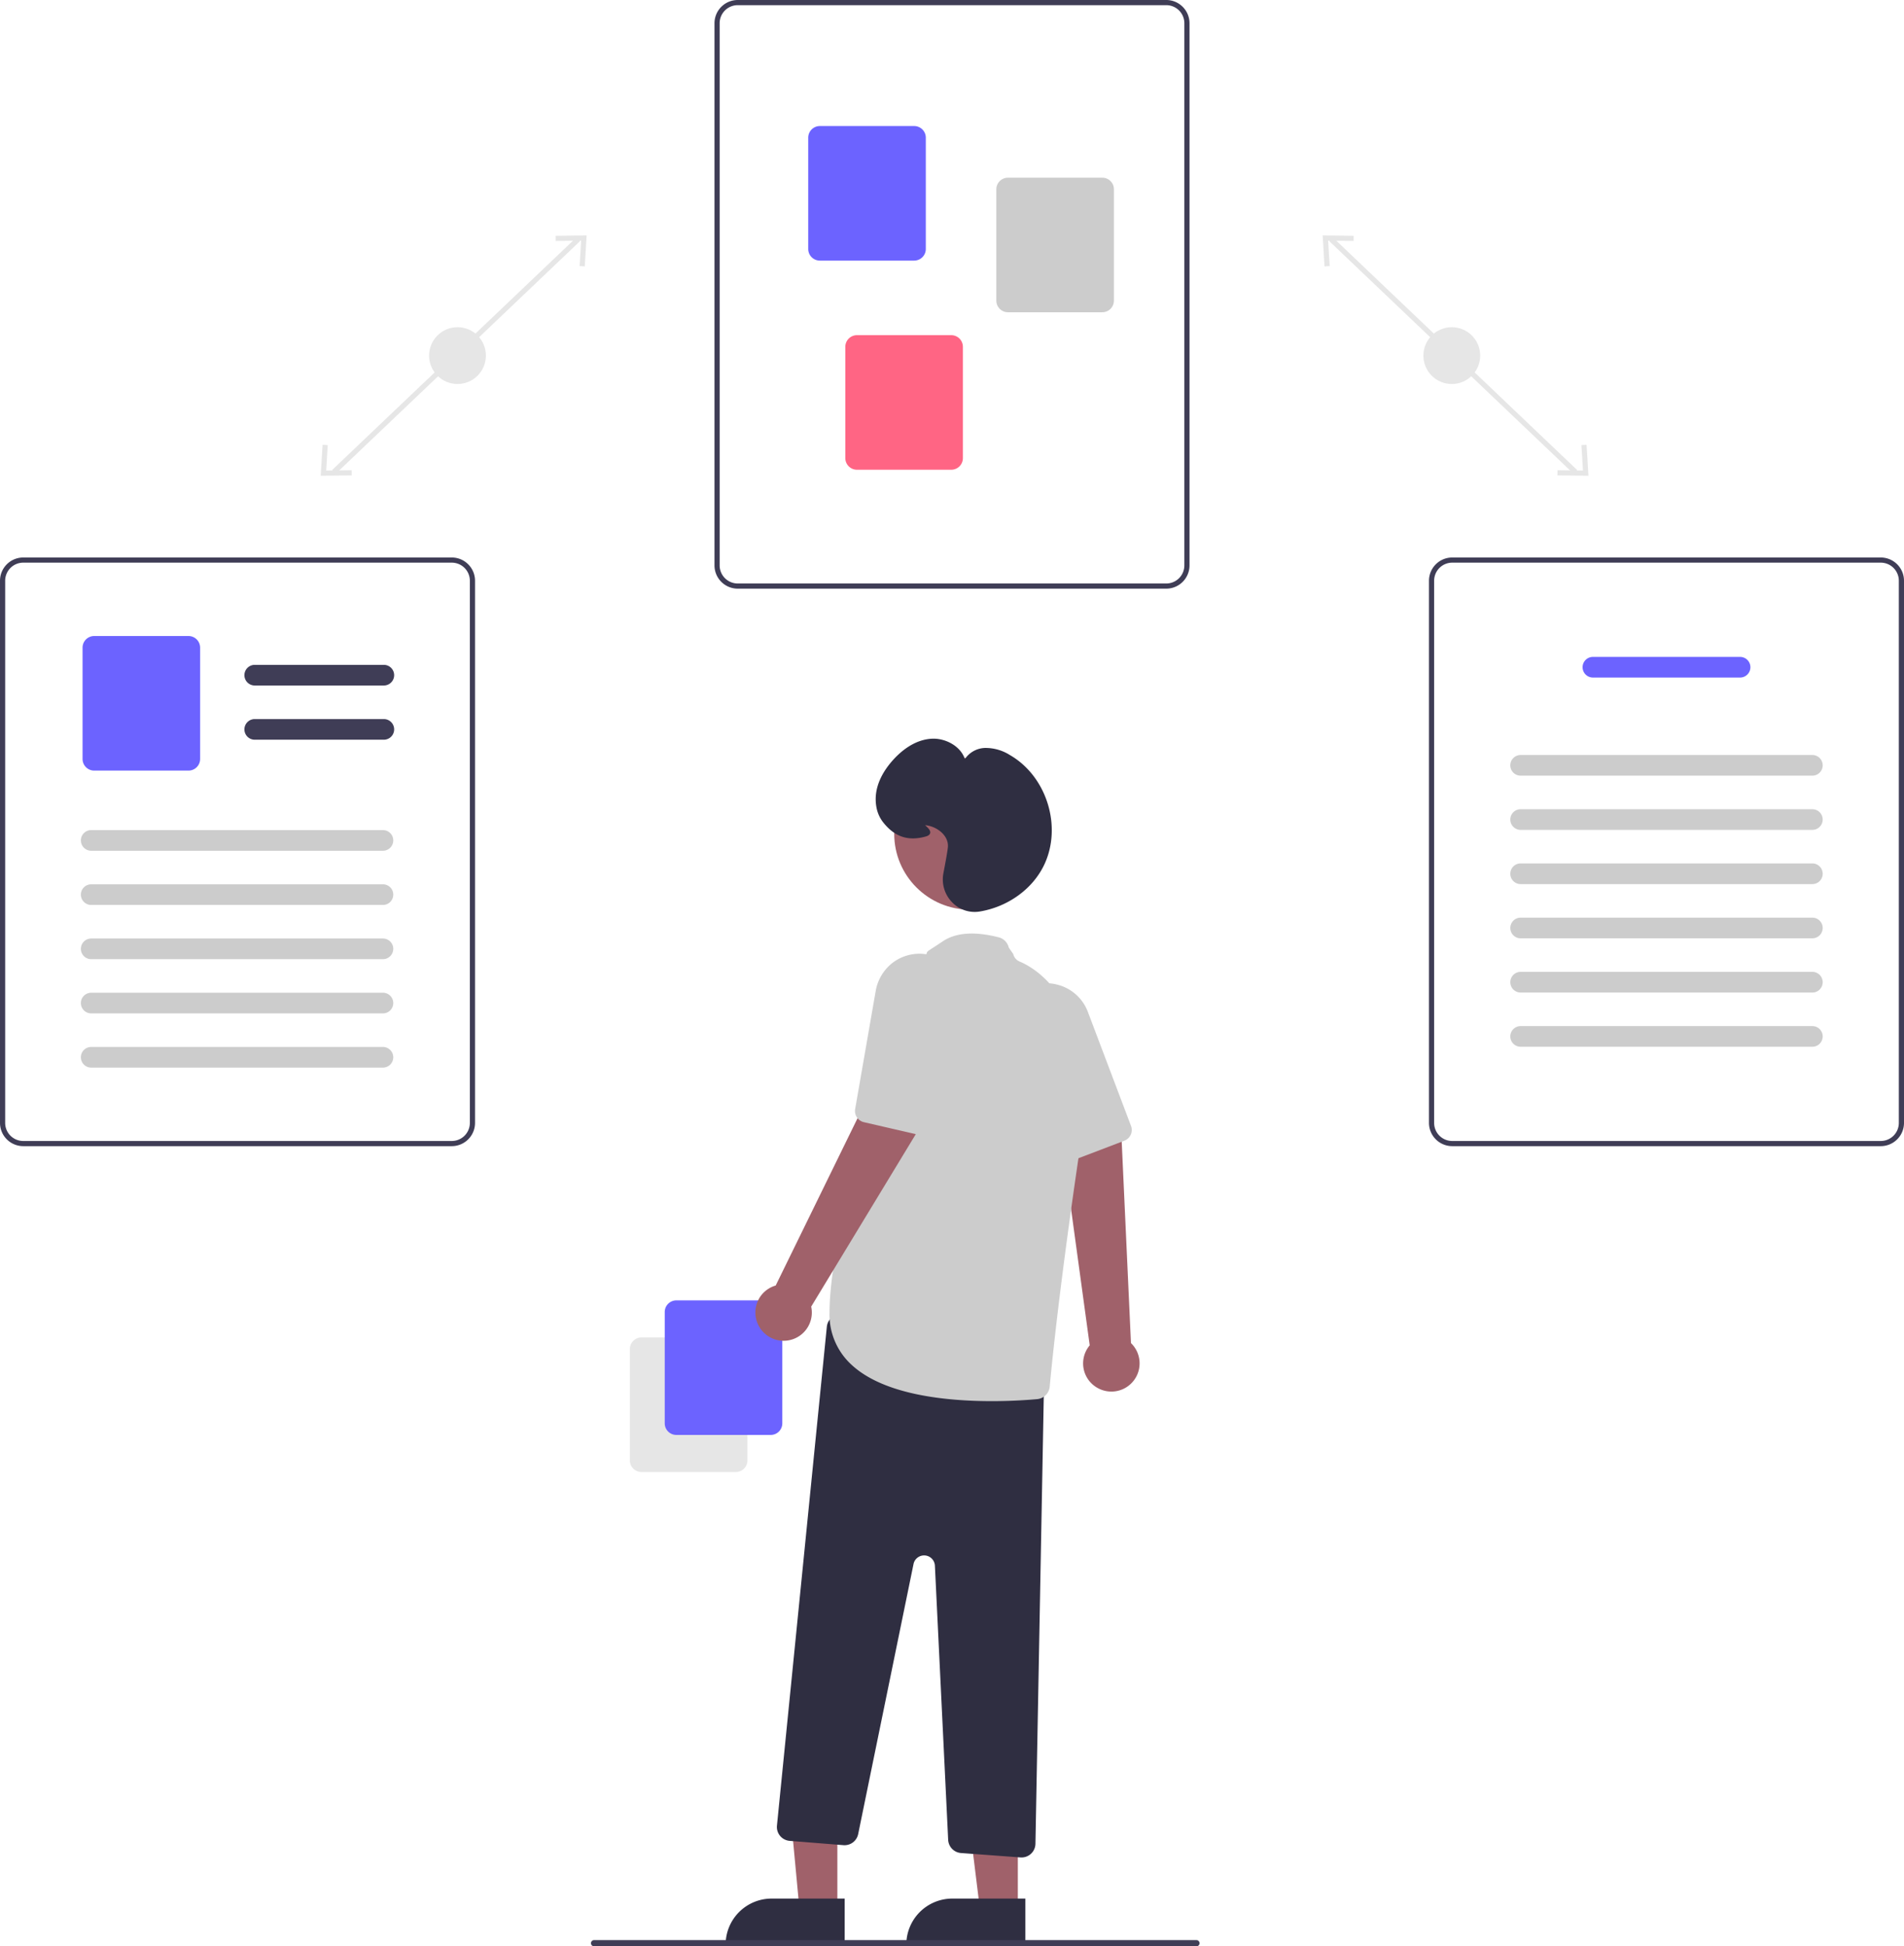 <svg id="undraw_process_re_gws7" xmlns="http://www.w3.org/2000/svg" width="616.346" height="630" viewBox="0 0 616.346 630">
  <rect id="Rectangle_4" data-name="Rectangle 4" width="1.672" height="109.196" transform="translate(430.313 78.064) rotate(-46.407)" fill="#e6e6e6"/>
  <path id="Path_1" data-name="Path 1" d="M498.845,143.982l-1.67.1.5,8.226-8.242-.1-.018,1.672,10.038.119Z" transform="translate(14.746)" fill="#e6e6e6"/>
  <path id="Path_2" data-name="Path 2" d="M427.781,76.326,427.763,78l-8.241-.1.5,8.226-1.671.1-.61-10.02Z" transform="translate(10.414)" fill="#e6e6e6"/>
  <circle id="Ellipse_4" data-name="Ellipse 4" cx="9.193" cy="9.193" r="9.193" transform="translate(460.77 105.912)" fill="#e6e6e6"/>
  <rect id="Rectangle_5" data-name="Rectangle 5" width="109.196" height="1.672" transform="translate(107.508 152.148) rotate(-43.593)" fill="#e6e6e6"/>
  <path id="Path_3" data-name="Path 3" d="M103.815,154l10.038-.119-.019-1.672-8.241.1.5-8.226-1.67-.1Z" fill="#e6e6e6"/>
  <path id="Path_4" data-name="Path 4" d="M185.527,76.206l-.611,10.02-1.67-.1.5-8.226-8.241.1-.018-1.672Z" transform="translate(4.375)" fill="#e6e6e6"/>
  <circle id="Ellipse_5" data-name="Ellipse 5" cx="9.193" cy="9.193" r="9.193" transform="translate(138.905 105.912)" fill="#e6e6e6"/>
  <path id="Path_5" data-name="Path 5" d="M669.364,325.543H530.636a7.53,7.53,0,0,1-7.521-7.521v-175.5A7.53,7.53,0,0,1,530.636,135H669.364a7.53,7.53,0,0,1,7.521,7.521v175.5a7.53,7.53,0,0,1-7.521,7.522ZM530.636,136.671a5.857,5.857,0,0,0-5.85,5.85v175.5a5.857,5.857,0,0,0,5.85,5.85H669.364a5.857,5.857,0,0,0,5.85-5.85v-175.5a5.857,5.857,0,0,0-5.85-5.85Z" transform="translate(-291.827 -135)" fill="#3f3d56"/>
  <path id="Path_6" data-name="Path 6" d="M588.46,219.358H557.923a3.765,3.765,0,0,1-3.761-3.761V179.562a3.765,3.765,0,0,1,3.761-3.761H588.46a3.765,3.765,0,0,1,3.761,3.761V215.6A3.765,3.765,0,0,1,588.46,219.358Z" transform="translate(-292.528 -135)" fill="#6c63ff"/>
  <path id="Path_7" data-name="Path 7" d="M647.8,236.073H617.259a3.765,3.765,0,0,1-3.761-3.761V196.276a3.765,3.765,0,0,1,3.761-3.761H647.8a3.765,3.765,0,0,1,3.761,3.761v36.036A3.765,3.765,0,0,1,647.8,236.073Z" transform="translate(-290.976 -135)" fill="#ccc"/>
  <path id="Path_8" data-name="Path 8" d="M600.16,287.051H569.623a3.765,3.765,0,0,1-3.761-3.761V247.255a3.765,3.765,0,0,1,3.761-3.761H600.16a3.765,3.765,0,0,1,3.761,3.761v36.036A3.765,3.765,0,0,1,600.16,287.051Z" transform="translate(-292.222 -135)" fill="#ff6584"/>
  <path id="Path_9" data-name="Path 9" d="M893.279,506H754.55a7.53,7.53,0,0,1-7.521-7.521v-175.5a7.53,7.53,0,0,1,7.521-7.521H893.279a7.53,7.53,0,0,1,7.521,7.522v175.5A7.53,7.53,0,0,1,893.279,506ZM754.55,317.129a5.857,5.857,0,0,0-5.85,5.85v175.5a5.857,5.857,0,0,0,5.85,5.85H893.279a5.856,5.856,0,0,0,5.85-5.85v-175.5a5.857,5.857,0,0,0-5.85-5.85Z" transform="translate(-284.454 -135)" fill="#3f3d56"/>
  <path id="Path_10" data-name="Path 10" d="M847.732,354.318H800.1a3.343,3.343,0,0,1,0-6.686h47.636a3.343,3.343,0,0,1,0,6.686Z" transform="translate(-284.454 -135)" fill="#6c63ff"/>
  <path id="Path_11" data-name="Path 11" d="M871.132,386.075H776.7a3.343,3.343,0,0,1,0-6.686h94.436a3.343,3.343,0,0,1,0,6.686Z" transform="translate(-284.454 -135)" fill="#ccc"/>
  <path id="Path_12" data-name="Path 12" d="M871.132,403.625H776.7a3.343,3.343,0,0,1,0-6.686h94.436a3.343,3.343,0,0,1,0,6.686Z" transform="translate(-284.454 -135)" fill="#ccc"/>
  <path id="Path_13" data-name="Path 13" d="M871.132,421.175H776.7a3.343,3.343,0,0,1,0-6.686h94.436a3.343,3.343,0,0,1,0,6.686Z" transform="translate(-284.454 -135)" fill="#ccc"/>
  <path id="Path_14" data-name="Path 14" d="M871.132,438.725H776.7a3.343,3.343,0,0,1,0-6.686h94.436a3.343,3.343,0,0,1,0,6.686Z" transform="translate(-284.454 -135)" fill="#ccc"/>
  <path id="Path_15" data-name="Path 15" d="M871.132,456.275H776.7a3.343,3.343,0,0,1,0-6.686h94.436a3.343,3.343,0,0,1,0,6.686Z" transform="translate(-284.454 -135)" fill="#ccc"/>
  <path id="Path_16" data-name="Path 16" d="M871.132,473.825H776.7a3.343,3.343,0,0,1,0-6.686h94.436a3.343,3.343,0,0,1,0,6.686Z" transform="translate(-284.454 -135)" fill="#ccc"/>
  <path id="Path_17" data-name="Path 17" d="M445.45,506H306.721a7.53,7.53,0,0,1-7.521-7.521v-175.5a7.53,7.53,0,0,1,7.521-7.521H445.45a7.53,7.53,0,0,1,7.521,7.521v175.5A7.53,7.53,0,0,1,445.45,506ZM306.721,317.129a5.857,5.857,0,0,0-5.85,5.85v175.5a5.857,5.857,0,0,0,5.85,5.85H445.45a5.856,5.856,0,0,0,5.85-5.85v-175.5a5.857,5.857,0,0,0-5.85-5.85Z" transform="translate(-299.2 -135)" fill="#3f3d56"/>
  <path id="Path_18" data-name="Path 18" d="M423.448,356.893H381.663a3.343,3.343,0,1,1,0-6.686h41.786a3.343,3.343,0,0,1,0,6.686Z" transform="translate(-299.2 -135)" fill="#3f3d56"/>
  <path id="Path_19" data-name="Path 19" d="M423.448,374.443H381.663a3.343,3.343,0,1,1,0-6.686h41.786a3.343,3.343,0,0,1,0,6.686Z" transform="translate(-299.2 -135)" fill="#3f3d56"/>
  <path id="Path_20" data-name="Path 20" d="M360.222,384.436H329.685a3.765,3.765,0,0,1-3.761-3.761V344.639a3.765,3.765,0,0,1,3.761-3.761h30.537a3.765,3.765,0,0,1,3.761,3.761v36.036a3.765,3.765,0,0,1-3.761,3.761Z" transform="translate(-299.2 -135)" fill="#6c63ff"/>
  <path id="Path_21" data-name="Path 21" d="M423.159,410.378H328.723a3.343,3.343,0,0,1,0-6.686h94.436a3.343,3.343,0,1,1,0,6.686Z" transform="translate(-299.2 -135)" fill="#ccc"/>
  <path id="Path_22" data-name="Path 22" d="M423.159,427.928H328.723a3.343,3.343,0,0,1,0-6.686h94.436a3.343,3.343,0,1,1,0,6.686Z" transform="translate(-299.2 -135)" fill="#ccc"/>
  <path id="Path_23" data-name="Path 23" d="M423.159,445.478H328.723a3.343,3.343,0,1,1,0-6.686h94.436a3.343,3.343,0,0,1,0,6.686Z" transform="translate(-299.2 -135)" fill="#ccc"/>
  <path id="Path_24" data-name="Path 24" d="M423.159,463.028H328.723a3.343,3.343,0,1,1,0-6.686h94.436a3.343,3.343,0,1,1,0,6.686Z" transform="translate(-299.2 -135)" fill="#ccc"/>
  <path id="Path_25" data-name="Path 25" d="M423.159,480.578H328.723a3.343,3.343,0,1,1,0-6.686h94.436a3.343,3.343,0,1,1,0,6.686Z" transform="translate(-299.2 -135)" fill="#ccc"/>
  <path id="Path_26" data-name="Path 26" d="M497.895,607.719V571.683a3.765,3.765,0,0,1,3.761-3.761h30.537a3.765,3.765,0,0,1,3.761,3.761v36.036a3.765,3.765,0,0,1-3.761,3.761H501.656a3.765,3.765,0,0,1-3.761-3.76Z" transform="translate(-294.001 -135)" fill="#e6e6e6"/>
  <path id="Path_27" data-name="Path 27" d="M508.895,595.719V559.683a3.765,3.765,0,0,1,3.761-3.761h30.537a3.765,3.765,0,0,1,3.761,3.761v36.036a3.765,3.765,0,0,1-3.761,3.761H512.656a3.765,3.765,0,0,1-3.761-3.76Z" transform="translate(-293.713 -135)" fill="#6c63ff"/>
  <path id="Path_28" data-name="Path 28" d="M645.784,584.188a9.078,9.078,0,0,1-2.4-13.711l-9.466-69.188,19.718.968,3.1,67.486a9.127,9.127,0,0,1-10.949,14.446Z" transform="translate(-290.631 -135)" fill="#a0616a"/>
  <path id="Path_29" data-name="Path 29" d="M656.344,503.179a3.705,3.705,0,0,1-1.505,1.064l-17.72,6.763a3.723,3.723,0,0,1-4.729-1.965l-15.7-35.275a14.739,14.739,0,0,1-.721-10.431,14.337,14.337,0,0,1,10.912-9.782,13.672,13.672,0,0,1,5.89.083,14.28,14.28,0,0,1,10.263,8.921l13.956,36.89A3.73,3.73,0,0,1,656.344,503.179Z" transform="translate(-290.871 -135)" fill="#ccc"/>
  <path id="Path_30" data-name="Path 30" d="M264.807,618.06h-12.26L248.1,570.549l16.707.224Z" transform="translate(6.255)" fill="#a0616a"/>
  <path id="Path_31" data-name="Path 31" d="M243.79,614.557h23.644v14.887H228.9a14.887,14.887,0,0,1,14.887-14.887Z" transform="translate(5.995)" fill="#2f2e41"/>
  <path id="Path_32" data-name="Path 32" d="M321.807,618.06h-12.26l-5.832-47.288h18.094Z" transform="translate(7.676)" fill="#a0616a"/>
  <path id="Path_33" data-name="Path 33" d="M300.79,614.557h23.644v14.887H285.9A14.887,14.887,0,0,1,300.79,614.557Z" transform="translate(7.488)" fill="#2f2e41"/>
  <path id="Path_34" data-name="Path 34" d="M622.549,736.236l-19.255-1.426a4.506,4.506,0,0,1-4.162-4.271l-4.293-88.731a3.5,3.5,0,0,0-6.925-.533L570,728.683a4.506,4.506,0,0,1-4.767,3.582l-17.406-1.393a4.5,4.5,0,0,1-4.119-4.933l16.148-161.477a4.5,4.5,0,0,1,5.434-3.949L626.7,573.862a4.511,4.511,0,0,1,3.543,4.481l-2.86,153.488a4.5,4.5,0,0,1-4.489,4.416C622.778,736.248,622.664,736.243,622.549,736.236Z" transform="translate(-292.2 -135)" fill="#2f2e41"/>
  <circle id="Ellipse_6" data-name="Ellipse 6" cx="24.561" cy="24.561" r="24.561" transform="translate(289.467 245.327)" fill="#a0616a"/>
  <path id="Path_35" data-name="Path 35" d="M567.6,576.915a21.961,21.961,0,0,1-7.294-16.866c0-35.3,30.556-114.168,31.514-116.629.094-.593.9-.849,5.129-3.706s10.335-3.3,18.139-1.306a4.479,4.479,0,0,1,3.25,3.318l1.452,2.1a3.492,3.492,0,0,0,2.029,2.406c6.293,2.651,26.3,14.878,19.481,60.892-6.332,42.743-8.9,67.881-9.713,76.705a4.491,4.491,0,0,1-4.071,4.065c-3.086.276-8.382.644-14.69.644C598.2,588.536,578.147,586.564,567.6,576.915Z" transform="translate(-291.784 -135)" fill="#ccc"/>
  <path id="Path_36" data-name="Path 36" d="M538.247,563.837a9.078,9.078,0,0,1,5.649-12.722l30.693-62.725,15.833,11.791-35.034,57.763a9.127,9.127,0,0,1-17.142,5.894Z" transform="translate(-292.798 -135)" fill="#a0616a"/>
  <path id="Path_37" data-name="Path 37" d="M592.156,502.454a3.7,3.7,0,0,1-1.843.045l-18.482-4.258A3.723,3.723,0,0,1,569,493.975l6.622-38.038a14.739,14.739,0,0,1,5.214-9.064,14.337,14.337,0,0,1,14.511-2.042,13.674,13.674,0,0,1,4.844,3.351,14.28,14.28,0,0,1,3.551,13.127l-8.967,38.409a3.73,3.73,0,0,1-2.619,2.737Z" transform="translate(-292.177 -135)" fill="#ccc"/>
  <path id="Path_38" data-name="Path 38" d="M599.953,427.079a10.584,10.584,0,0,1-2.839-9.387c.856-4.479,1.359-7.41,1.455-8.477h0c.326-3.648-3.361-6.6-7.01-7.07-.141-.018-.26-.031-.359-.039.093.091.193.184.28.267.693.651,1.556,1.462,1.351,2.3-.124.5-.584.861-1.407,1.091-5.706,1.6-10.1.131-13.831-4.616a11.026,11.026,0,0,1-2.105-4.6c-1.336-6.555,2.224-12.143,5.446-15.675,2.657-2.913,6.964-6.449,12.394-6.752,4.223-.236,9.246,2.194,10.749,6.574a8.159,8.159,0,0,1,6.361-3.586,14.662,14.662,0,0,1,8.158,2.269c11.909,6.822,17.027,23.073,11.177,35.488-3.68,7.809-11.654,13.623-20.81,15.172a10.388,10.388,0,0,1-1.735.147,10.115,10.115,0,0,1-7.276-3.1Z" transform="translate(-291.727 -135)" fill="#2f2e41"/>
  <path id="Path_39" data-name="Path 39" d="M484.779,765h195a1,1,0,0,0,0-2h-195a1,1,0,1,0,0,2Z" transform="translate(-292.473 -135)" fill="#3f3d56"/>
</svg>
